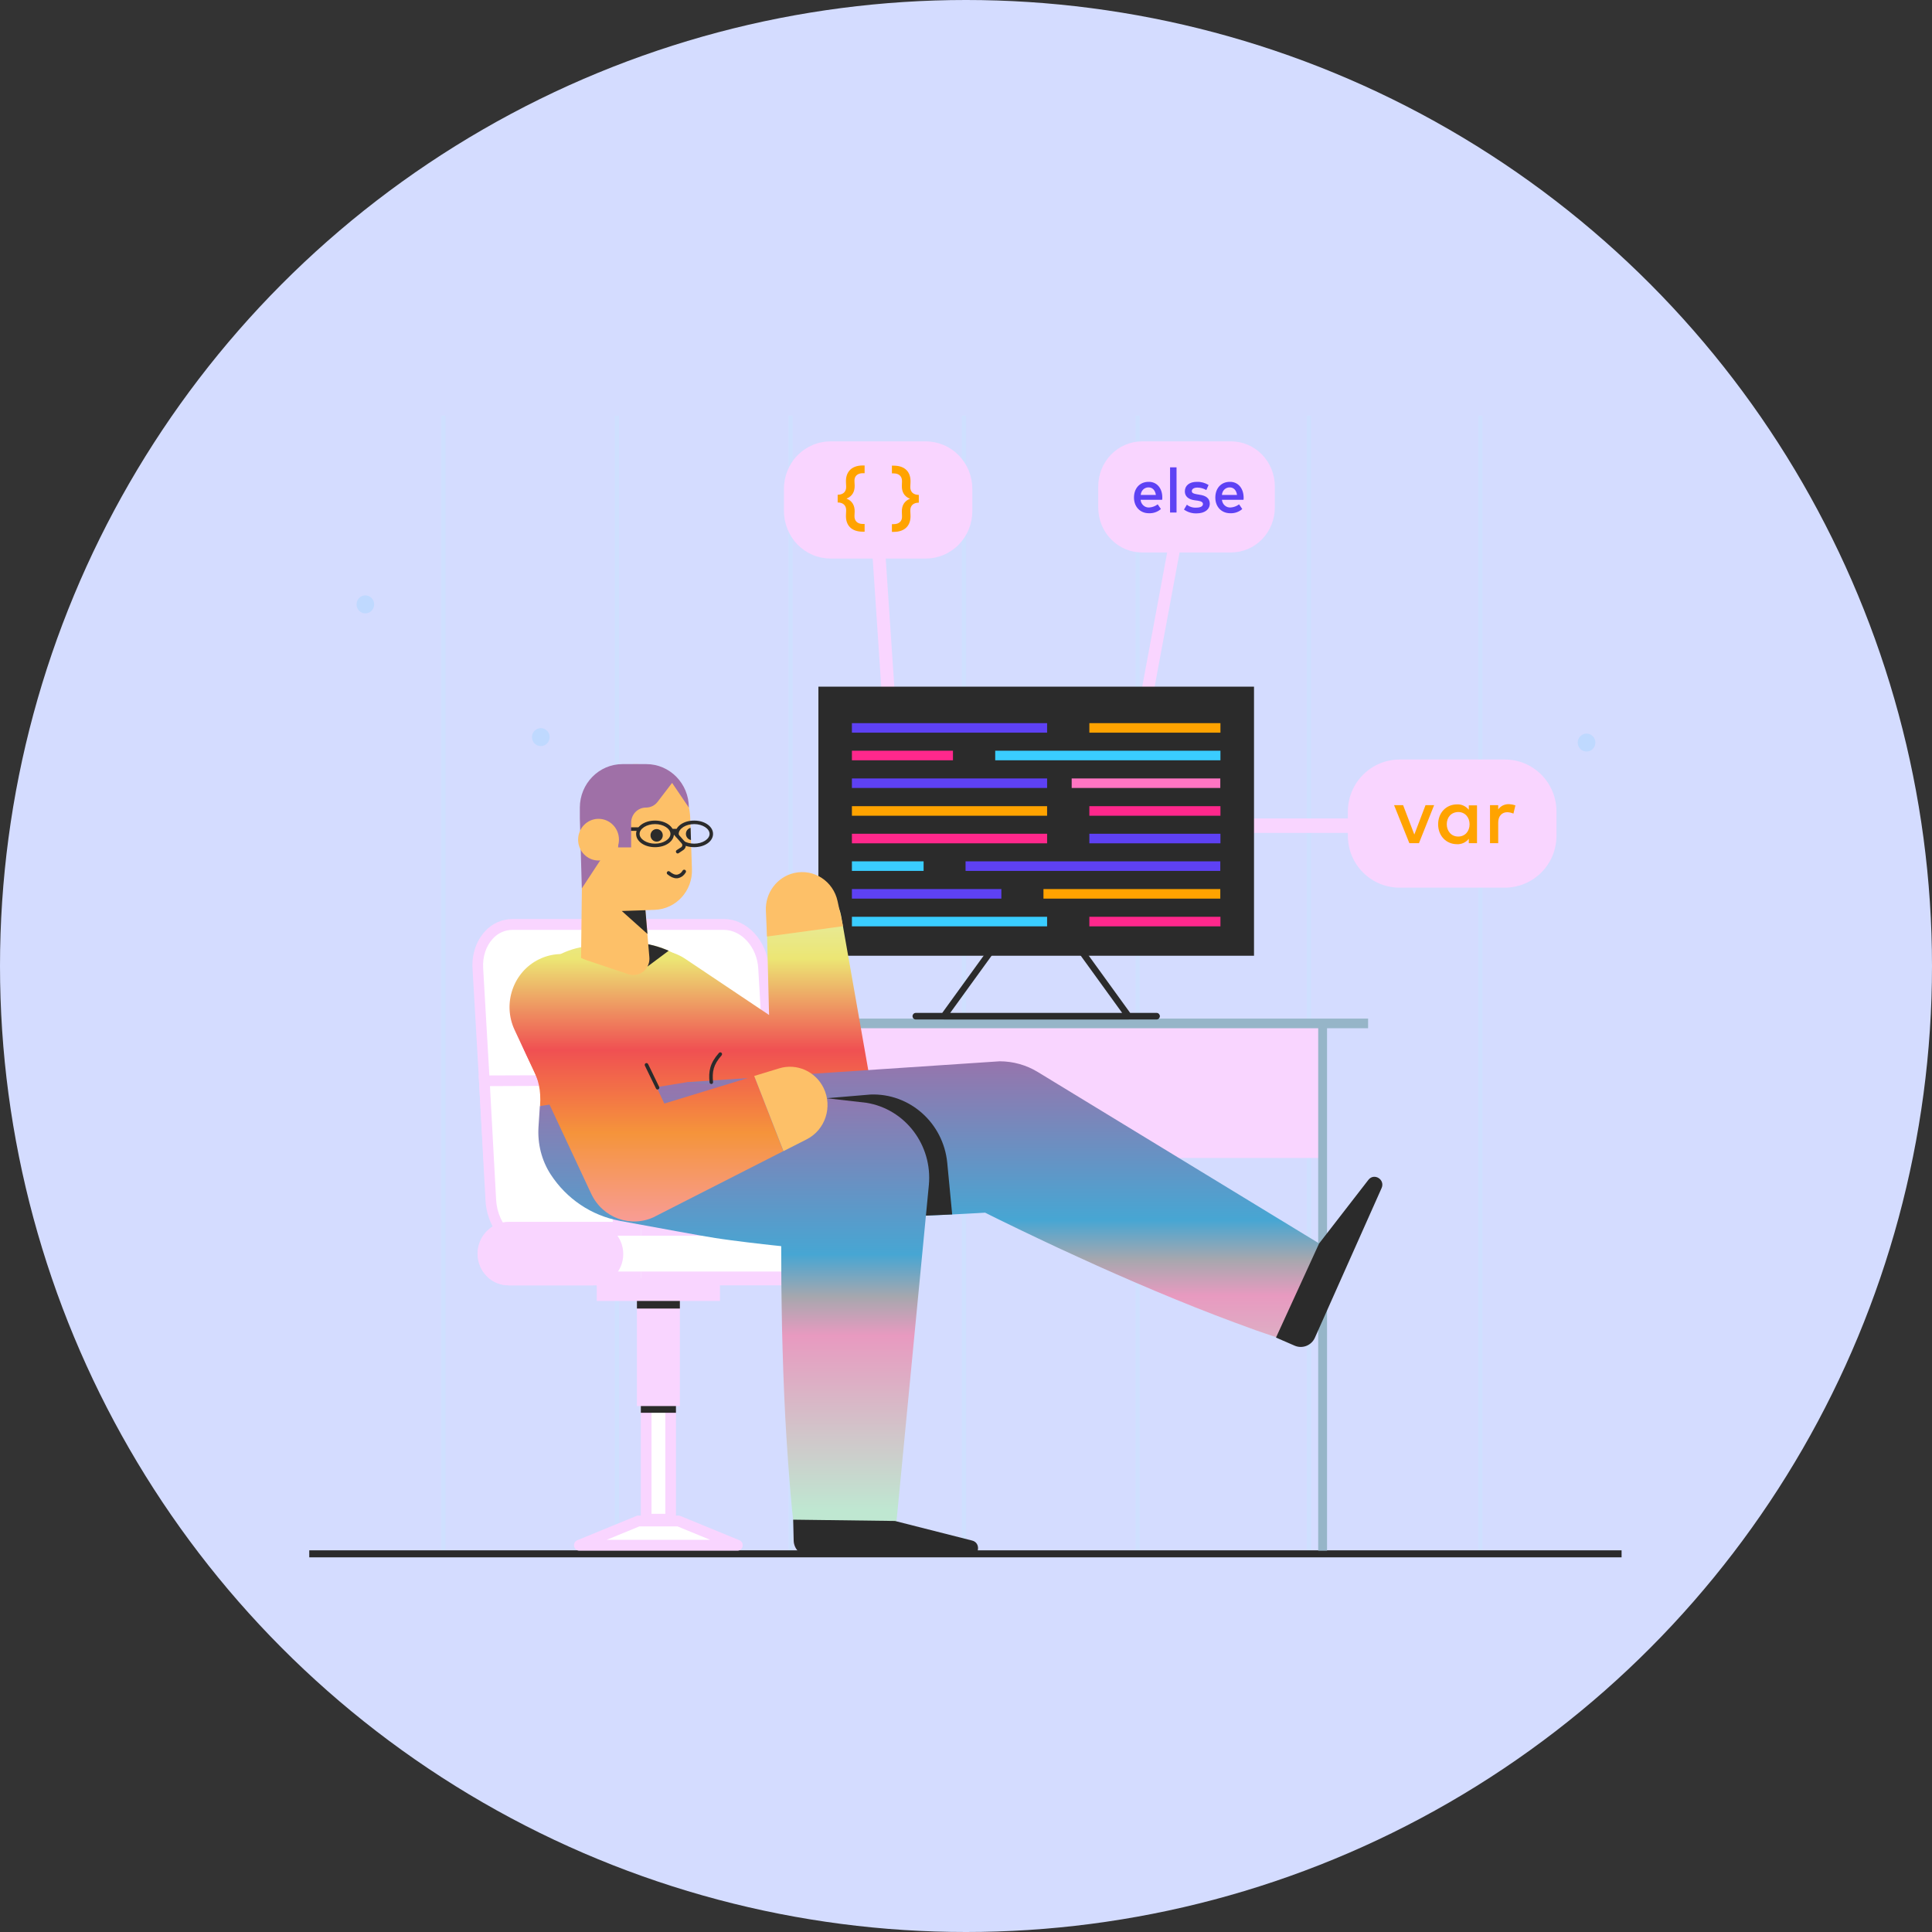 <svg width="40" height="40" viewBox="0 0 40 40" fill="none" xmlns="http://www.w3.org/2000/svg">
<rect x="0" y="0" width="40" height="40" fill="#333333" stroke="none"/>
<circle cx="20" cy="20" r="20" fill="#D4DCFF"/>
<g clip-path="url(#clip0_6045_4836)">
<g opacity="0.3">
<path d="M12.731 8.604H12.817V32.239H12.731V8.604ZM16.324 8.604H16.41V32.239H16.324V8.604Z" fill="#C4ECFE"/>
<path d="M12.731 8.604H12.816V32.239H12.731V8.604ZM9.138 8.604H9.224V32.239H9.138V8.604ZM19.916 8.604H20.002V32.239H19.916V8.604ZM23.509 8.604H23.595V32.239H23.509V8.604ZM27.058 8.604H27.144V32.239H27.058V8.604ZM30.607 8.604H30.692V32.239H30.607V8.604Z" fill="#C4ECFE"/>
</g>
<path d="M18.038 10.816C18.139 10.816 18.22 10.733 18.22 10.63C18.22 10.527 18.139 10.444 18.038 10.444C17.937 10.444 17.855 10.527 17.855 10.63C17.855 10.733 17.937 10.816 18.038 10.816Z" fill="#BFD9FF"/>
<path d="M11.197 15.447C11.298 15.447 11.38 15.364 11.38 15.261C11.38 15.159 11.298 15.075 11.197 15.075C11.096 15.075 11.014 15.159 11.014 15.261C11.014 15.364 11.096 15.447 11.197 15.447Z" fill="#BFD9FF"/>
<path d="M7.564 12.699C7.665 12.699 7.747 12.616 7.747 12.513C7.747 12.41 7.665 12.327 7.564 12.327C7.463 12.327 7.382 12.41 7.382 12.513C7.382 12.616 7.463 12.699 7.564 12.699Z" fill="#BFD9FF"/>
<path d="M32.848 15.56C32.949 15.56 33.031 15.477 33.031 15.374C33.031 15.272 32.949 15.188 32.848 15.188C32.747 15.188 32.665 15.272 32.665 15.374C32.665 15.477 32.747 15.56 32.848 15.56Z" fill="#BFD9FF"/>
<path d="M6.403 32.098H33.573V32.243H6.403V32.098Z" fill="#2B2B2B"/>
</g>
<g clip-path="url(#clip1_6045_4836)">
<path d="M11.994 31.992H15.267L14.046 31.49H13.216L11.994 31.992Z" fill="white"/>
<path d="M11.994 32.105H15.268C15.293 32.105 15.318 32.096 15.337 32.08C15.357 32.063 15.37 32.04 15.375 32.015C15.38 31.989 15.376 31.963 15.364 31.94C15.352 31.917 15.333 31.899 15.309 31.889L14.088 31.387C14.074 31.381 14.06 31.378 14.046 31.378H13.216C13.201 31.377 13.187 31.38 13.174 31.387L11.952 31.889C11.928 31.899 11.909 31.917 11.897 31.94C11.885 31.963 11.881 31.989 11.886 32.014C11.891 32.04 11.904 32.063 11.924 32.079C11.944 32.096 11.968 32.105 11.994 32.105ZM14.702 31.88H12.562L13.238 31.602H14.026L14.702 31.88Z" fill="#F9D5FF"/>
<path d="M13.885 28.73H13.378V31.454H13.885V28.73Z" fill="white"/>
<path d="M13.379 31.566H13.885C13.899 31.566 13.914 31.563 13.927 31.558C13.941 31.552 13.953 31.544 13.963 31.534C13.973 31.523 13.981 31.511 13.987 31.497C13.992 31.483 13.995 31.469 13.995 31.454V28.73C13.995 28.715 13.992 28.7 13.987 28.687C13.981 28.673 13.973 28.661 13.963 28.65C13.953 28.64 13.941 28.631 13.927 28.626C13.914 28.62 13.899 28.617 13.885 28.618H13.379C13.364 28.617 13.35 28.62 13.336 28.626C13.323 28.631 13.311 28.64 13.3 28.65C13.29 28.661 13.282 28.673 13.277 28.687C13.271 28.7 13.268 28.715 13.268 28.73V31.454C13.268 31.469 13.271 31.483 13.277 31.497C13.282 31.511 13.29 31.523 13.3 31.534C13.311 31.544 13.323 31.552 13.336 31.558C13.35 31.563 13.364 31.566 13.379 31.566ZM13.775 31.342H13.489V28.842H13.775V31.342Z" fill="#F9D5FF"/>
<path d="M13.995 28.779H13.268V29.25H13.995V28.779Z" fill="#2B2B2B"/>
<path d="M14.076 25.835H13.187V29.111H14.076V25.835Z" fill="#F9D5FF"/>
<path d="M14.076 26.699H13.187V27.092H14.076V26.699Z" fill="#2B2B2B"/>
<path d="M14.906 26.463H12.355V26.935H14.906V26.463Z" fill="#F9D5FF"/>
<path d="M17.347 25.33L17.241 23.407C17.226 23.127 17.105 22.863 16.904 22.67C16.704 22.477 16.438 22.37 16.162 22.37L14.575 22.377L14.749 25.557C14.754 25.66 14.798 25.758 14.872 25.829C14.946 25.9 15.044 25.939 15.145 25.939H16.796C16.841 25.938 16.885 25.932 16.928 25.921C17.19 25.858 17.362 25.604 17.347 25.33Z" fill="white"/>
<path d="M15.145 26.051H16.796C16.85 26.05 16.903 26.044 16.955 26.03C17.265 25.956 17.474 25.66 17.457 25.326L17.351 23.403C17.334 23.094 17.201 22.803 16.98 22.59C16.759 22.378 16.466 22.26 16.162 22.261L14.458 22.267L14.639 25.566C14.646 25.697 14.703 25.821 14.797 25.911C14.891 26.001 15.016 26.051 15.145 26.051ZM16.167 22.483C16.414 22.483 16.651 22.58 16.83 22.753C17.01 22.926 17.117 23.163 17.131 23.414L17.237 25.337C17.245 25.444 17.216 25.55 17.155 25.636C17.093 25.723 17.004 25.785 16.902 25.811H16.9C16.866 25.819 16.831 25.824 16.796 25.824H15.145C15.072 25.824 15.002 25.795 14.948 25.744C14.895 25.693 14.863 25.623 14.859 25.548L14.692 22.485L16.162 22.479C16.164 22.483 16.164 22.483 16.167 22.483Z" fill="#F9D5FF"/>
<path d="M10.974 25.418H15.349C15.774 25.418 16.095 25.012 16.067 24.511L15.809 20.046C15.78 19.546 15.413 19.14 14.986 19.14H10.611C10.186 19.14 9.865 19.546 9.893 20.046L10.151 24.511C10.18 25.012 10.55 25.418 10.974 25.418Z" fill="white"/>
<path d="M10.974 25.53H15.349C15.456 25.53 15.562 25.507 15.66 25.463C15.758 25.419 15.847 25.355 15.919 25.274C16.1 25.079 16.194 24.799 16.177 24.505L15.919 20.039C15.886 19.48 15.468 19.027 14.986 19.027H10.611C10.504 19.027 10.398 19.05 10.3 19.094C10.201 19.138 10.113 19.202 10.041 19.283C9.86 19.478 9.766 19.759 9.783 20.053L10.041 24.518C10.074 25.077 10.492 25.53 10.974 25.53ZM14.986 19.252C15.353 19.252 15.675 19.611 15.699 20.053L15.957 24.518C15.97 24.752 15.897 24.971 15.758 25.122C15.706 25.179 15.643 25.226 15.572 25.257C15.502 25.289 15.426 25.305 15.349 25.306H10.974C10.607 25.306 10.285 24.947 10.261 24.505L10.003 20.039C9.99 19.806 10.063 19.586 10.202 19.436C10.254 19.378 10.317 19.332 10.387 19.3C10.458 19.268 10.534 19.252 10.611 19.252H14.986Z" fill="#F9D5FF"/>
<path d="M12.799 25.33L12.694 23.407C12.678 23.127 12.558 22.863 12.357 22.67C12.156 22.477 11.891 22.37 11.615 22.37L10.028 22.377L10.162 24.852C10.178 25.146 10.304 25.422 10.513 25.624C10.723 25.826 11.001 25.939 11.289 25.938H12.249C12.294 25.938 12.338 25.932 12.381 25.92C12.641 25.858 12.815 25.604 12.799 25.33Z" fill="white"/>
<path d="M11.289 26.051H12.249C12.303 26.05 12.356 26.044 12.408 26.03C12.559 25.991 12.692 25.9 12.784 25.771C12.876 25.642 12.92 25.485 12.91 25.326L12.804 23.403C12.787 23.094 12.655 22.804 12.434 22.592C12.214 22.379 11.923 22.261 11.62 22.261H11.615L9.911 22.267L10.052 24.861C10.07 25.183 10.209 25.485 10.439 25.707C10.669 25.928 10.973 26.051 11.289 26.051ZM11.619 22.483C11.866 22.483 12.104 22.58 12.283 22.753C12.463 22.926 12.57 23.163 12.584 23.414L12.69 25.337C12.703 25.559 12.557 25.763 12.355 25.811H12.353C12.319 25.819 12.284 25.824 12.249 25.824H11.289C11.029 25.824 10.778 25.723 10.589 25.54C10.4 25.358 10.286 25.108 10.272 24.843L10.144 22.487L11.615 22.481C11.617 22.483 11.617 22.483 11.62 22.483H11.619Z" fill="#F9D5FF"/>
<path d="M14.561 25.441H10.537C10.47 25.441 10.405 25.454 10.344 25.48C10.282 25.505 10.227 25.543 10.18 25.591C10.133 25.639 10.096 25.695 10.071 25.758C10.045 25.82 10.032 25.887 10.033 25.954C10.032 26.022 10.045 26.088 10.071 26.151C10.096 26.213 10.133 26.27 10.18 26.318C10.227 26.365 10.282 26.403 10.344 26.429C10.405 26.455 10.47 26.468 10.537 26.468H14.561L14.561 25.441Z" fill="white"/>
<path d="M10.537 25.297H14.561V25.584H10.537C10.489 25.584 10.441 25.593 10.396 25.611C10.352 25.63 10.312 25.657 10.277 25.691C10.243 25.726 10.216 25.767 10.198 25.812C10.18 25.857 10.17 25.905 10.17 25.954C10.17 26.003 10.18 26.052 10.198 26.097C10.216 26.142 10.243 26.183 10.277 26.217C10.312 26.252 10.352 26.279 10.396 26.297C10.441 26.316 10.489 26.325 10.537 26.325H14.561V26.611H10.537C10.451 26.612 10.367 26.596 10.288 26.563C10.21 26.53 10.138 26.482 10.078 26.421C10.017 26.36 9.969 26.287 9.937 26.207C9.904 26.127 9.887 26.041 9.887 25.954C9.887 25.868 9.904 25.782 9.937 25.702C9.969 25.622 10.017 25.549 10.078 25.488C10.138 25.427 10.21 25.378 10.288 25.346C10.367 25.313 10.451 25.296 10.537 25.297Z" fill="#F9D5FF"/>
<path d="M13.268 26.468H17.293C17.359 26.468 17.424 26.455 17.486 26.429C17.547 26.403 17.602 26.365 17.649 26.318C17.696 26.27 17.733 26.213 17.758 26.151C17.784 26.088 17.797 26.022 17.797 25.954C17.797 25.887 17.784 25.82 17.758 25.758C17.733 25.695 17.696 25.639 17.649 25.591C17.602 25.543 17.547 25.505 17.485 25.479C17.424 25.454 17.359 25.44 17.293 25.44H13.268L13.268 26.468Z" fill="white"/>
<path d="M17.938 25.954C17.937 26.128 17.869 26.295 17.748 26.418C17.627 26.542 17.463 26.611 17.293 26.611H13.268V26.325H17.293C17.388 26.324 17.48 26.284 17.547 26.215C17.615 26.145 17.653 26.052 17.653 25.954C17.653 25.857 17.615 25.763 17.547 25.694C17.48 25.624 17.388 25.585 17.293 25.584H13.268V25.297H17.293C17.377 25.297 17.461 25.314 17.54 25.346C17.618 25.379 17.689 25.428 17.749 25.489C17.809 25.55 17.857 25.622 17.889 25.702C17.921 25.782 17.938 25.868 17.938 25.954Z" fill="#F9D5FF"/>
<path d="M10.527 25.316H12.268C12.619 25.316 12.904 25.606 12.904 25.964C12.904 26.322 12.619 26.611 12.268 26.611H10.527C10.176 26.611 9.892 26.322 9.892 25.964C9.892 25.606 10.176 25.316 10.527 25.316Z" fill="#F9D5FF"/>
</g>
<g clip-path="url(#clip2_6045_4836)">
<path d="M16.519 21.137H27.381V23.974H16.519V21.137Z" fill="#F9D5FF"/>
<path d="M15.669 21.089H28.325V21.288H15.669V21.089Z" fill="#96B5C8"/>
<path d="M27.292 21.21H27.475V32.105H27.292V21.21ZM16.519 21.21H16.702V32.105H16.519V21.21Z" fill="#96B5C8"/>
</g>
<g clip-path="url(#clip3_6045_4836)">
<path d="M19.165 9.138H17.197C17.07 9.138 16.944 9.163 16.826 9.213C16.709 9.262 16.602 9.335 16.512 9.427C16.422 9.518 16.351 9.627 16.303 9.747C16.255 9.867 16.23 9.995 16.231 10.125V10.582C16.231 10.711 16.256 10.838 16.305 10.958C16.353 11.077 16.424 11.185 16.514 11.277C16.604 11.368 16.71 11.44 16.827 11.49C16.944 11.539 17.07 11.564 17.197 11.564H18.068L18.267 14.541L18.536 14.522L18.338 11.564H19.165C19.292 11.564 19.418 11.539 19.535 11.49C19.652 11.44 19.759 11.368 19.848 11.277C19.938 11.185 20.009 11.077 20.058 10.958C20.106 10.838 20.131 10.711 20.131 10.582V10.121C20.131 9.992 20.106 9.864 20.058 9.745C20.009 9.626 19.938 9.517 19.848 9.426C19.759 9.335 19.652 9.262 19.535 9.213C19.418 9.164 19.292 9.138 19.165 9.138Z" fill="#F9D5FF"/>
<path d="M17.863 9.797C17.755 9.797 17.683 9.858 17.691 9.965L17.695 10.052C17.698 10.182 17.642 10.277 17.526 10.323C17.642 10.368 17.698 10.464 17.695 10.593L17.691 10.681C17.687 10.787 17.755 10.848 17.863 10.848H17.901V11.008H17.863C17.627 11.008 17.504 10.875 17.515 10.658L17.519 10.57C17.522 10.464 17.455 10.403 17.343 10.403V10.243C17.455 10.243 17.522 10.182 17.519 10.075L17.515 9.988C17.504 9.774 17.627 9.637 17.863 9.637H17.901V9.797H17.863ZM18.503 10.852C18.612 10.852 18.683 10.791 18.675 10.684L18.672 10.597C18.668 10.467 18.724 10.372 18.84 10.326C18.724 10.281 18.668 10.186 18.672 10.056L18.675 9.968C18.679 9.862 18.612 9.801 18.503 9.801H18.466V9.641H18.503C18.739 9.641 18.862 9.774 18.851 9.991L18.847 10.079C18.844 10.186 18.911 10.246 19.023 10.246V10.407C18.911 10.407 18.844 10.468 18.847 10.574L18.851 10.662C18.862 10.875 18.739 11.012 18.503 11.012H18.466V10.852H18.503Z" fill="#FFA300"/>
</g>
<g clip-path="url(#clip4_6045_4836)">
<path d="M31.156 15.725H28.975C28.691 15.726 28.419 15.84 28.219 16.042C28.018 16.244 27.906 16.518 27.906 16.803V16.945H25.85V17.245H27.906V17.303C27.906 17.445 27.934 17.584 27.987 17.715C28.041 17.845 28.12 17.964 28.219 18.063C28.319 18.163 28.436 18.242 28.566 18.296C28.696 18.35 28.835 18.378 28.975 18.378H31.156C31.296 18.378 31.435 18.35 31.565 18.296C31.695 18.242 31.813 18.163 31.912 18.063C32.011 17.964 32.09 17.845 32.144 17.715C32.197 17.584 32.225 17.445 32.225 17.303V16.799C32.225 16.658 32.197 16.518 32.144 16.388C32.09 16.258 32.011 16.139 31.912 16.039C31.813 15.94 31.695 15.86 31.565 15.806C31.435 15.752 31.296 15.725 31.156 15.725Z" fill="#F9D5FF"/>
<path d="M29.378 17.457H29.179L28.863 16.67H29.05L29.282 17.278L29.514 16.67H29.692L29.378 17.457ZM30.584 17.457H30.41V17.366C30.381 17.403 30.343 17.432 30.301 17.452C30.258 17.471 30.212 17.481 30.165 17.478C29.945 17.478 29.775 17.308 29.775 17.066C29.775 16.824 29.945 16.654 30.165 16.654C30.212 16.651 30.258 16.66 30.301 16.68C30.343 16.7 30.381 16.729 30.41 16.766V16.674H30.58V17.457H30.584ZM29.954 17.066C29.954 17.203 30.045 17.32 30.19 17.32C30.331 17.32 30.426 17.212 30.426 17.066C30.426 16.92 30.331 16.812 30.19 16.812C30.041 16.816 29.954 16.924 29.954 17.066ZM31.375 16.674L31.334 16.845C31.293 16.827 31.25 16.817 31.205 16.816C31.098 16.816 31.019 16.895 31.019 17.028V17.457H30.849V16.67H31.019V16.758C31.045 16.722 31.079 16.693 31.119 16.674C31.159 16.656 31.203 16.647 31.247 16.649C31.291 16.652 31.334 16.66 31.375 16.674Z" fill="#FFA300"/>
</g>
<g clip-path="url(#clip5_6045_4836)">
<path d="M25.488 9.138H23.643C23.402 9.139 23.172 9.238 23.002 9.413C22.833 9.588 22.737 9.826 22.738 10.073V10.507C22.738 10.629 22.761 10.75 22.806 10.863C22.852 10.976 22.919 11.079 23.003 11.165C23.087 11.252 23.187 11.32 23.296 11.367C23.406 11.414 23.524 11.438 23.643 11.438H24.165L23.647 14.225L23.895 14.274L24.422 11.438H25.488C25.607 11.438 25.725 11.414 25.835 11.367C25.945 11.32 26.045 11.252 26.129 11.165C26.213 11.079 26.279 10.976 26.325 10.863C26.37 10.75 26.394 10.629 26.394 10.507V10.07C26.394 9.947 26.37 9.826 26.325 9.713C26.279 9.6 26.213 9.498 26.129 9.411C26.045 9.325 25.945 9.256 25.835 9.209C25.725 9.162 25.607 9.138 25.488 9.138Z" fill="#F9D5FF"/>
<path d="M24.064 10.297C24.065 10.314 24.063 10.331 24.061 10.348H23.615C23.618 10.393 23.639 10.435 23.673 10.465C23.706 10.495 23.75 10.51 23.794 10.507C23.857 10.503 23.918 10.48 23.969 10.442L24.036 10.539C23.966 10.599 23.878 10.63 23.787 10.626C23.608 10.626 23.478 10.496 23.478 10.301C23.478 10.106 23.601 9.976 23.78 9.976C23.948 9.972 24.064 10.106 24.064 10.297ZM23.618 10.247H23.931C23.917 10.149 23.86 10.091 23.78 10.091C23.738 10.09 23.698 10.106 23.668 10.135C23.638 10.164 23.62 10.204 23.618 10.247H23.618ZM24.359 10.611H24.225V9.676H24.359V10.611ZM24.976 10.146C24.919 10.113 24.855 10.095 24.79 10.095C24.72 10.095 24.675 10.124 24.675 10.167C24.675 10.21 24.717 10.221 24.773 10.232L24.836 10.243C24.969 10.261 25.047 10.319 25.047 10.427C25.047 10.546 24.945 10.629 24.773 10.629C24.68 10.632 24.589 10.604 24.513 10.55L24.573 10.449C24.629 10.494 24.699 10.515 24.769 10.51C24.857 10.51 24.906 10.481 24.906 10.434C24.906 10.402 24.875 10.377 24.801 10.366L24.738 10.358C24.604 10.341 24.531 10.275 24.531 10.174C24.531 10.052 24.625 9.976 24.78 9.976C24.865 9.973 24.949 9.996 25.022 10.041L24.976 10.146ZM25.748 10.297C25.749 10.314 25.748 10.331 25.745 10.348H25.299C25.303 10.393 25.323 10.435 25.357 10.465C25.39 10.495 25.434 10.51 25.478 10.507C25.542 10.503 25.603 10.48 25.654 10.442L25.72 10.539C25.651 10.599 25.562 10.63 25.471 10.626C25.292 10.626 25.162 10.496 25.162 10.301C25.162 10.106 25.285 9.976 25.461 9.976C25.629 9.972 25.745 10.106 25.748 10.297ZM25.299 10.247H25.611C25.598 10.149 25.541 10.091 25.461 10.091C25.419 10.09 25.379 10.106 25.349 10.135C25.319 10.164 25.301 10.204 25.299 10.247Z" fill="#5E41F4"/>
</g>
<g clip-path="url(#clip6_6045_4836)">
<path d="M16.944 14.216H25.963V19.788H16.944V14.216Z" fill="#2B2B2B"/>
<path d="M17.638 14.972H21.679V15.169H17.638V14.972Z" fill="#5E41F4"/>
<path d="M22.554 14.972H25.268V15.169H22.554V14.972Z" fill="#FFA300"/>
<path d="M17.638 15.543H19.73V15.741H17.638V15.543Z" fill="#FF288C"/>
<path d="M20.605 15.543H25.268V15.741H20.605V15.543Z" fill="#3ACDFF"/>
<path d="M17.638 16.117H21.679V16.314H17.638V16.117Z" fill="#5E41F4"/>
<path d="M22.188 16.117H25.265V16.314H22.188V16.117Z" fill="#FF75C2"/>
<path d="M17.638 16.691H21.679V16.889H17.638V16.691Z" fill="#FFA300"/>
<path d="M22.554 16.691H25.268V16.889H22.554V16.691ZM17.638 17.262H21.679V17.46H17.638V17.262Z" fill="#FF288C"/>
<path d="M22.554 17.262H25.268V17.46H22.554V17.262Z" fill="#5E41F4"/>
<path d="M17.638 17.833H19.122V18.031H17.638V17.833Z" fill="#3ACDFF"/>
<path d="M19.991 17.833H25.265V18.031H19.991V17.833ZM17.638 18.407H20.732V18.605H17.638V18.407Z" fill="#5E41F4"/>
<path d="M21.604 18.407H25.265V18.605H21.604V18.407Z" fill="#FFA300"/>
<path d="M17.638 18.981H21.679V19.179H17.638V18.981Z" fill="#3ACDFF"/>
<path d="M22.554 18.981H25.268V19.179H22.554V18.981Z" fill="#FF288C"/>
<path d="M23.947 20.971H23.399L22.264 19.403C22.257 19.394 22.249 19.387 22.24 19.383C22.231 19.378 22.22 19.375 22.21 19.375H20.697C20.686 19.375 20.676 19.378 20.667 19.383C20.657 19.387 20.649 19.394 20.643 19.403L19.508 20.971H18.96C18.942 20.971 18.925 20.978 18.913 20.991C18.9 21.004 18.893 21.021 18.893 21.039C18.893 21.057 18.9 21.074 18.913 21.087C18.925 21.1 18.942 21.107 18.96 21.107H19.532C19.535 21.108 19.538 21.108 19.54 21.108H23.366C23.369 21.108 23.372 21.108 23.374 21.107H23.947C23.965 21.107 23.982 21.1 23.994 21.087C24.006 21.074 24.014 21.057 24.014 21.039C24.014 21.021 24.006 21.004 23.994 20.991C23.982 20.978 23.965 20.971 23.947 20.971ZM20.73 19.511H22.176L23.233 20.971H19.673L20.73 19.511Z" fill="#2B2B2B"/>
</g>
<g clip-path="url(#clip7_6045_4836)">
<path d="M13.014 21.686L16.459 23.993L16.526 24.038C17.006 24.359 17.65 24.222 17.965 23.733C18.11 23.506 18.165 23.232 18.119 22.966L17.416 18.968C17.34 18.538 16.937 18.251 16.514 18.328C16.137 18.397 15.865 18.737 15.875 19.128L15.978 23.189L17.636 22.162L14.191 19.854C13.695 19.522 13.03 19.663 12.705 20.169C12.379 20.675 12.518 21.354 13.014 21.686Z" fill="url(#paint0_linear_6045_4836)"/>
<path d="M14.217 22.405L20.697 21.973C20.974 21.973 21.247 22.049 21.485 22.194L27.496 25.857L26.424 27.685L26.316 27.65L26.211 27.614L25.998 27.541C25.858 27.49 25.718 27.438 25.578 27.387C25.439 27.336 25.3 27.282 25.16 27.229C25.021 27.176 24.884 27.122 24.745 27.067C24.195 26.848 23.649 26.617 23.109 26.38C22.841 26.261 22.569 26.141 22.303 26.017L21.902 25.833L21.503 25.645C21.236 25.521 20.972 25.389 20.708 25.262L20.51 25.164L20.396 25.107L20.206 25.118L19.715 25.144C19.552 25.152 19.388 25.16 19.225 25.166L18.734 25.187C18.572 25.193 18.407 25.197 18.244 25.203C18.081 25.207 17.916 25.215 17.753 25.217L17.263 25.227C17.1 25.231 16.935 25.231 16.772 25.233C16.117 25.239 15.464 25.235 14.808 25.217L14.318 25.201C14.155 25.193 13.99 25.189 13.827 25.179L13.581 25.164L13.335 25.148L13.089 25.13L12.966 25.12L12.842 25.108L14.217 22.405Z" fill="url(#paint1_linear_6045_4836)"/>
<path d="M18.022 22.661C18.835 22.63 19.532 23.25 19.612 24.076L19.714 25.144C19.551 25.152 19.387 25.16 19.225 25.166L18.734 25.187C18.572 25.193 18.407 25.197 18.244 25.203C18.081 25.207 17.916 25.215 17.753 25.217L17.263 25.227C17.1 25.231 16.935 25.231 16.773 25.233C16.117 25.239 15.464 25.235 14.809 25.217L14.318 25.201C14.155 25.192 13.99 25.189 13.828 25.178L13.581 25.164L13.335 25.148L13.089 25.13L12.966 25.12L12.843 25.108L13.841 23.145L14.286 22.977L18.022 22.661Z" fill="#2B2B2B"/>
<path d="M14.296 22.855C14.245 22.711 14.219 22.559 14.217 22.407C14.211 22.149 14.815 21.744 14.783 20.964C14.757 20.364 14.105 19.493 13.081 19.53L12.257 19.586C11.357 19.619 10.66 20.437 10.636 21.076H10.633C10.633 21.094 10.634 21.112 10.634 21.128V21.144H10.636C10.923 22.111 11.23 22.2 11.181 22.901L14.296 22.855Z" fill="url(#paint2_linear_6045_4836)"/>
<path d="M11.177 22.901L14.213 22.407L17.938 22.832C18.742 22.962 19.308 23.708 19.231 24.534L18.522 31.905L16.447 31.696L16.433 31.579L16.421 31.461L16.395 31.226C16.381 31.068 16.366 30.912 16.354 30.756C16.328 30.442 16.306 30.13 16.286 29.818C16.246 29.194 16.221 28.572 16.203 27.95C16.195 27.64 16.185 27.328 16.183 27.018L16.177 26.552L16.175 26.086C16.174 25.991 16.174 25.895 16.174 25.8L16.135 25.796C16.026 25.786 15.915 25.772 15.803 25.76C15.692 25.748 15.583 25.735 15.472 25.721L15.14 25.679C15.029 25.665 14.92 25.648 14.809 25.632C14.572 25.596 13.643 25.425 12.829 25.276C12.54 25.221 12.264 25.109 12.019 24.944C11.774 24.779 11.564 24.565 11.402 24.316C11.213 24.026 11.127 23.679 11.149 23.332L11.177 22.901Z" fill="url(#paint3_linear_6045_4836)"/>
<path d="M13.556 18.837L12.803 18.863C12.415 18.878 12.089 18.57 12.074 18.174L12.074 18.17L12.034 17.013C12.012 16.378 12.499 15.845 13.121 15.822L13.123 15.822C13.745 15.799 14.268 16.296 14.29 16.931L14.29 16.932L14.326 17.994C14.342 18.443 13.998 18.82 13.558 18.837L13.556 18.837Z" fill="#FDC068"/>
<path d="M14.201 17.265C14.201 17.295 14.212 17.325 14.231 17.348C14.25 17.371 14.277 17.387 14.306 17.392L14.298 17.139C14.241 17.153 14.201 17.205 14.201 17.265ZM13.405 20.012L13.844 19.684C13.844 19.684 13.488 19.524 13.22 19.53L13.405 20.012Z" fill="#2B2B2B"/>
<path d="M13.009 20.17L12.03 19.842L12.056 17.65L13.256 17.607L13.444 19.815C13.462 20.002 13.329 20.167 13.147 20.186C13.1 20.19 13.054 20.185 13.009 20.17Z" fill="#FDC068"/>
<path d="M14.372 17.54C14.592 17.54 14.763 17.419 14.763 17.265C14.763 17.111 14.59 16.989 14.372 16.989C14.151 16.989 13.98 17.111 13.98 17.265C13.98 17.419 14.151 17.54 14.372 17.54ZM14.372 17.062C14.544 17.062 14.691 17.155 14.691 17.265C14.691 17.374 14.544 17.467 14.372 17.467C14.199 17.467 14.052 17.374 14.052 17.265C14.052 17.155 14.199 17.062 14.372 17.062V17.062ZM13.562 17.54C13.782 17.54 13.953 17.419 13.953 17.265C13.953 17.111 13.78 16.989 13.562 16.989C13.341 16.989 13.17 17.111 13.17 17.265C13.17 17.419 13.341 17.54 13.562 17.54ZM13.562 17.062C13.734 17.062 13.881 17.155 13.881 17.265C13.881 17.374 13.734 17.467 13.562 17.467C13.389 17.467 13.242 17.374 13.242 17.265C13.242 17.155 13.389 17.062 13.562 17.062V17.062Z" fill="#2B2B2B"/>
<path d="M13.975 17.25L14.141 17.439C14.149 17.448 14.156 17.458 14.16 17.469C14.163 17.481 14.165 17.493 14.164 17.505C14.163 17.517 14.16 17.529 14.154 17.539C14.149 17.55 14.141 17.559 14.132 17.567L14.03 17.633L13.975 17.25Z" fill="#FDC068"/>
<path d="M14.03 17.67C14.037 17.67 14.044 17.668 14.05 17.664L14.153 17.595C14.167 17.584 14.178 17.571 14.186 17.556C14.194 17.541 14.198 17.525 14.199 17.508C14.2 17.49 14.198 17.473 14.193 17.457C14.187 17.44 14.179 17.425 14.167 17.412L14.001 17.224C13.997 17.22 13.993 17.218 13.989 17.215C13.985 17.213 13.98 17.212 13.975 17.212C13.97 17.212 13.966 17.213 13.961 17.214C13.957 17.216 13.952 17.219 13.949 17.222C13.945 17.225 13.943 17.229 13.94 17.234C13.938 17.238 13.937 17.243 13.937 17.248C13.937 17.253 13.938 17.258 13.939 17.262C13.941 17.267 13.944 17.271 13.947 17.275L14.114 17.463C14.123 17.474 14.128 17.487 14.127 17.502C14.125 17.515 14.119 17.527 14.11 17.536L14.01 17.601C14.006 17.603 14.003 17.607 14 17.611C13.997 17.615 13.995 17.619 13.994 17.624C13.993 17.629 13.993 17.634 13.995 17.638C13.996 17.643 13.998 17.648 14 17.651C14.003 17.657 14.008 17.662 14.013 17.665C14.018 17.668 14.024 17.67 14.03 17.67ZM14.006 18.184C14.019 18.184 14.032 18.183 14.044 18.18C14.076 18.172 14.107 18.157 14.134 18.137C14.16 18.116 14.182 18.09 14.199 18.061C14.201 18.056 14.203 18.052 14.203 18.047C14.203 18.042 14.203 18.037 14.201 18.032C14.2 18.027 14.198 18.023 14.194 18.019C14.191 18.016 14.188 18.012 14.183 18.01L14.183 18.01C14.175 18.006 14.165 18.005 14.156 18.007C14.146 18.01 14.139 18.016 14.133 18.024C14.122 18.045 14.107 18.062 14.089 18.077C14.071 18.091 14.05 18.102 14.028 18.107C13.98 18.118 13.925 18.095 13.865 18.045C13.858 18.038 13.848 18.035 13.839 18.036C13.829 18.037 13.82 18.041 13.814 18.049C13.808 18.056 13.805 18.066 13.805 18.076C13.806 18.086 13.81 18.095 13.818 18.101C13.883 18.156 13.947 18.184 14.006 18.184ZM13.363 18.845L12.873 18.861L13.405 19.337L13.363 18.845Z" fill="#2B2B2B"/>
<path d="M13.595 17.425C13.525 17.425 13.468 17.367 13.468 17.295C13.468 17.223 13.525 17.165 13.595 17.165C13.665 17.165 13.722 17.223 13.722 17.295C13.722 17.367 13.665 17.425 13.595 17.425Z" fill="#2B2B2B"/>
<path d="M13.917 17.234H14.004C14.009 17.234 14.014 17.233 14.018 17.232C14.023 17.23 14.027 17.227 14.03 17.224C14.034 17.221 14.036 17.216 14.038 17.212C14.04 17.207 14.041 17.203 14.041 17.198C14.041 17.193 14.04 17.188 14.038 17.183C14.036 17.179 14.034 17.175 14.03 17.172C14.027 17.168 14.023 17.166 14.018 17.164C14.014 17.162 14.009 17.161 14.004 17.161H13.917C13.912 17.161 13.907 17.162 13.903 17.164C13.899 17.166 13.895 17.168 13.891 17.172C13.888 17.175 13.885 17.179 13.883 17.183C13.881 17.188 13.88 17.193 13.88 17.198C13.88 17.203 13.881 17.207 13.883 17.212C13.885 17.216 13.888 17.221 13.891 17.224C13.895 17.227 13.899 17.23 13.903 17.232C13.907 17.233 13.912 17.234 13.917 17.234ZM12.648 17.202H13.22C13.229 17.202 13.238 17.198 13.245 17.191C13.251 17.184 13.255 17.175 13.255 17.166C13.255 17.156 13.251 17.147 13.245 17.14C13.238 17.133 13.229 17.129 13.22 17.129H12.648C12.643 17.129 12.639 17.13 12.634 17.131C12.63 17.133 12.626 17.136 12.622 17.139C12.619 17.143 12.616 17.147 12.614 17.151C12.612 17.156 12.611 17.161 12.611 17.166C12.611 17.17 12.612 17.175 12.614 17.18C12.616 17.184 12.619 17.188 12.622 17.192C12.626 17.195 12.63 17.198 12.634 17.199C12.639 17.201 12.643 17.202 12.648 17.202ZM28.604 24.599L27.224 27.695C27.152 27.857 26.966 27.93 26.805 27.861L26.418 27.693L27.31 25.746L28.33 24.429C28.448 24.275 28.684 24.421 28.604 24.599ZM20.086 32.219L16.752 32.213C16.577 32.213 16.435 32.071 16.432 31.893L16.422 31.463L18.529 31.49L20.125 31.895C20.312 31.939 20.279 32.219 20.086 32.219Z" fill="#2B2B2B"/>
<g clip-path="url(#clip8_6045_4836)">
</g>
<path d="M12.888 15.82H13.381C13.868 15.82 14.262 16.223 14.262 16.72L13.915 16.209L13.617 16.598C13.589 16.636 13.552 16.667 13.51 16.688C13.468 16.709 13.422 16.72 13.375 16.72C13.205 16.719 13.068 16.859 13.067 17.032V17.544H12.797V17.461C12.797 17.447 12.793 17.434 12.785 17.423C12.777 17.412 12.765 17.404 12.752 17.399C12.74 17.395 12.726 17.396 12.713 17.4C12.7 17.405 12.689 17.413 12.682 17.425L12.046 18.393L12.005 16.942V16.72C12.006 16.223 12.401 15.82 12.888 15.82Z" fill="#9F70A7"/>
<path d="M12.392 17.816C12.158 17.816 11.969 17.622 11.969 17.384C11.969 17.146 12.158 16.953 12.392 16.953C12.626 16.953 12.815 17.146 12.815 17.384C12.815 17.622 12.626 17.816 12.392 17.816Z" fill="#FDC068"/>
<path d="M15.615 22.279L13.754 22.848L12.596 20.378C12.341 19.831 11.699 19.599 11.162 19.86C10.626 20.121 10.399 20.776 10.654 21.323L12.203 24.636L12.241 24.716C12.475 25.217 13.063 25.43 13.554 25.191L13.569 25.182L16.218 23.833L15.615 22.279Z" fill="url(#paint4_linear_6045_4836)"/>
<path d="M16.221 23.833L16.703 23.588C17.087 23.392 17.243 22.916 17.051 22.524C16.882 22.18 16.495 22.009 16.133 22.119L15.615 22.277L16.221 23.833ZM17.453 19.176L17.341 18.657C17.252 18.244 16.851 17.982 16.445 18.074C16.089 18.154 15.84 18.485 15.857 18.857L15.88 19.39L17.453 19.176Z" fill="#FDC068"/>
<path d="M14.727 22.443H14.731C14.736 22.443 14.74 22.441 14.745 22.439C14.749 22.437 14.752 22.434 14.755 22.43C14.758 22.426 14.761 22.422 14.762 22.417C14.763 22.413 14.764 22.408 14.763 22.403L14.763 22.403C14.743 22.192 14.765 22.048 14.94 21.85C14.946 21.842 14.95 21.833 14.949 21.823C14.949 21.813 14.945 21.804 14.938 21.797C14.931 21.79 14.921 21.787 14.912 21.787C14.902 21.787 14.893 21.792 14.886 21.799C14.694 22.016 14.668 22.182 14.69 22.409C14.691 22.418 14.695 22.427 14.702 22.433C14.709 22.439 14.718 22.443 14.727 22.443ZM13.615 22.557C13.621 22.557 13.626 22.555 13.631 22.553C13.64 22.548 13.646 22.54 13.649 22.531C13.652 22.521 13.652 22.511 13.647 22.502L13.647 22.502L13.419 22.032C13.417 22.027 13.414 22.023 13.41 22.02C13.406 22.016 13.402 22.014 13.398 22.012C13.393 22.01 13.388 22.009 13.383 22.01C13.378 22.01 13.373 22.011 13.369 22.013C13.364 22.015 13.36 22.019 13.357 22.022C13.354 22.026 13.351 22.031 13.35 22.035C13.348 22.04 13.348 22.045 13.348 22.05C13.348 22.055 13.35 22.06 13.352 22.065L13.353 22.066L13.581 22.536C13.585 22.543 13.589 22.548 13.595 22.552C13.601 22.555 13.608 22.557 13.615 22.557Z" fill="#2B2B2B"/>
</g>
<defs>
<linearGradient id="paint0_linear_6045_4836" x1="15.332" y1="25.389" x2="15.332" y2="18.075" gradientUnits="userSpaceOnUse">
<stop stop-color="#F89D9A"/>
<stop offset="0.263" stop-color="#F5943B"/>
<stop offset="0.499" stop-color="#F05052"/>
<stop offset="0.758" stop-color="#ECE674"/>
<stop offset="1" stop-color="#E1EEC3"/>
</linearGradient>
<linearGradient id="paint1_linear_6045_4836" x1="20.169" y1="21.943" x2="20.169" y2="30.215" gradientUnits="userSpaceOnUse">
<stop stop-color="#9774AC"/>
<stop offset="0.401" stop-color="#47A6D3"/>
<stop offset="0.501" stop-color="#A7A7AE"/>
<stop offset="0.591" stop-color="#E89AC0"/>
<stop offset="1" stop-color="#BFE7D1"/>
</linearGradient>
<linearGradient id="paint2_linear_6045_4836" x1="12.708" y1="25.389" x2="12.708" y2="18.075" gradientUnits="userSpaceOnUse">
<stop stop-color="#F89D9A"/>
<stop offset="0.263" stop-color="#F5943B"/>
<stop offset="0.499" stop-color="#F05052"/>
<stop offset="0.758" stop-color="#ECE674"/>
<stop offset="1" stop-color="#E1EEC3"/>
</linearGradient>
<linearGradient id="paint3_linear_6045_4836" x1="15.192" y1="22.42" x2="15.192" y2="31.276" gradientUnits="userSpaceOnUse">
<stop stop-color="#9774AC"/>
<stop offset="0.401" stop-color="#47A6D3"/>
<stop offset="0.501" stop-color="#A7A7AE"/>
<stop offset="0.591" stop-color="#E89AC0"/>
<stop offset="1" stop-color="#BFE7D1"/>
</linearGradient>
<linearGradient id="paint4_linear_6045_4836" x1="13.384" y1="25.389" x2="13.384" y2="18.075" gradientUnits="userSpaceOnUse">
<stop stop-color="#F89D9A"/>
<stop offset="0.263" stop-color="#F5943B"/>
<stop offset="0.499" stop-color="#F05052"/>
<stop offset="0.758" stop-color="#ECE674"/>
<stop offset="1" stop-color="#E1EEC3"/>
</linearGradient>
<clipPath id="clip0_6045_4836">
<rect width="28.238" height="23.654" fill="white" transform="translate(5.9 8.604)"/>
</clipPath>
<clipPath id="clip1_6045_4836">
<rect width="8.156" height="13.077" fill="white" transform="matrix(-1 0 0 1 17.938 19.027)"/>
</clipPath>
<clipPath id="clip2_6045_4836">
<rect width="12.656" height="11.015" fill="white" transform="translate(15.669 21.089)"/>
</clipPath>
<clipPath id="clip3_6045_4836">
<rect width="3.9" height="5.403" fill="white" transform="translate(16.231 9.138)"/>
</clipPath>
<clipPath id="clip4_6045_4836">
<rect width="6.375" height="2.654" fill="white" transform="translate(25.85 15.725)"/>
</clipPath>
<clipPath id="clip5_6045_4836">
<rect width="3.656" height="5.135" fill="white" transform="translate(22.738 9.138)"/>
</clipPath>
<clipPath id="clip6_6045_4836">
<rect width="9.019" height="6.892" fill="white" transform="translate(16.944 14.216)"/>
</clipPath>
<clipPath id="clip7_6045_4836">
<rect width="18.094" height="16.399" fill="white" transform="matrix(-1 0 0 1 28.644 15.82)"/>
</clipPath>
<clipPath id="clip8_6045_4836">
<rect width="132.463" height="90.248" fill="white" transform="translate(-103.842 17.129)"/>
</clipPath>
</defs>
</svg>
